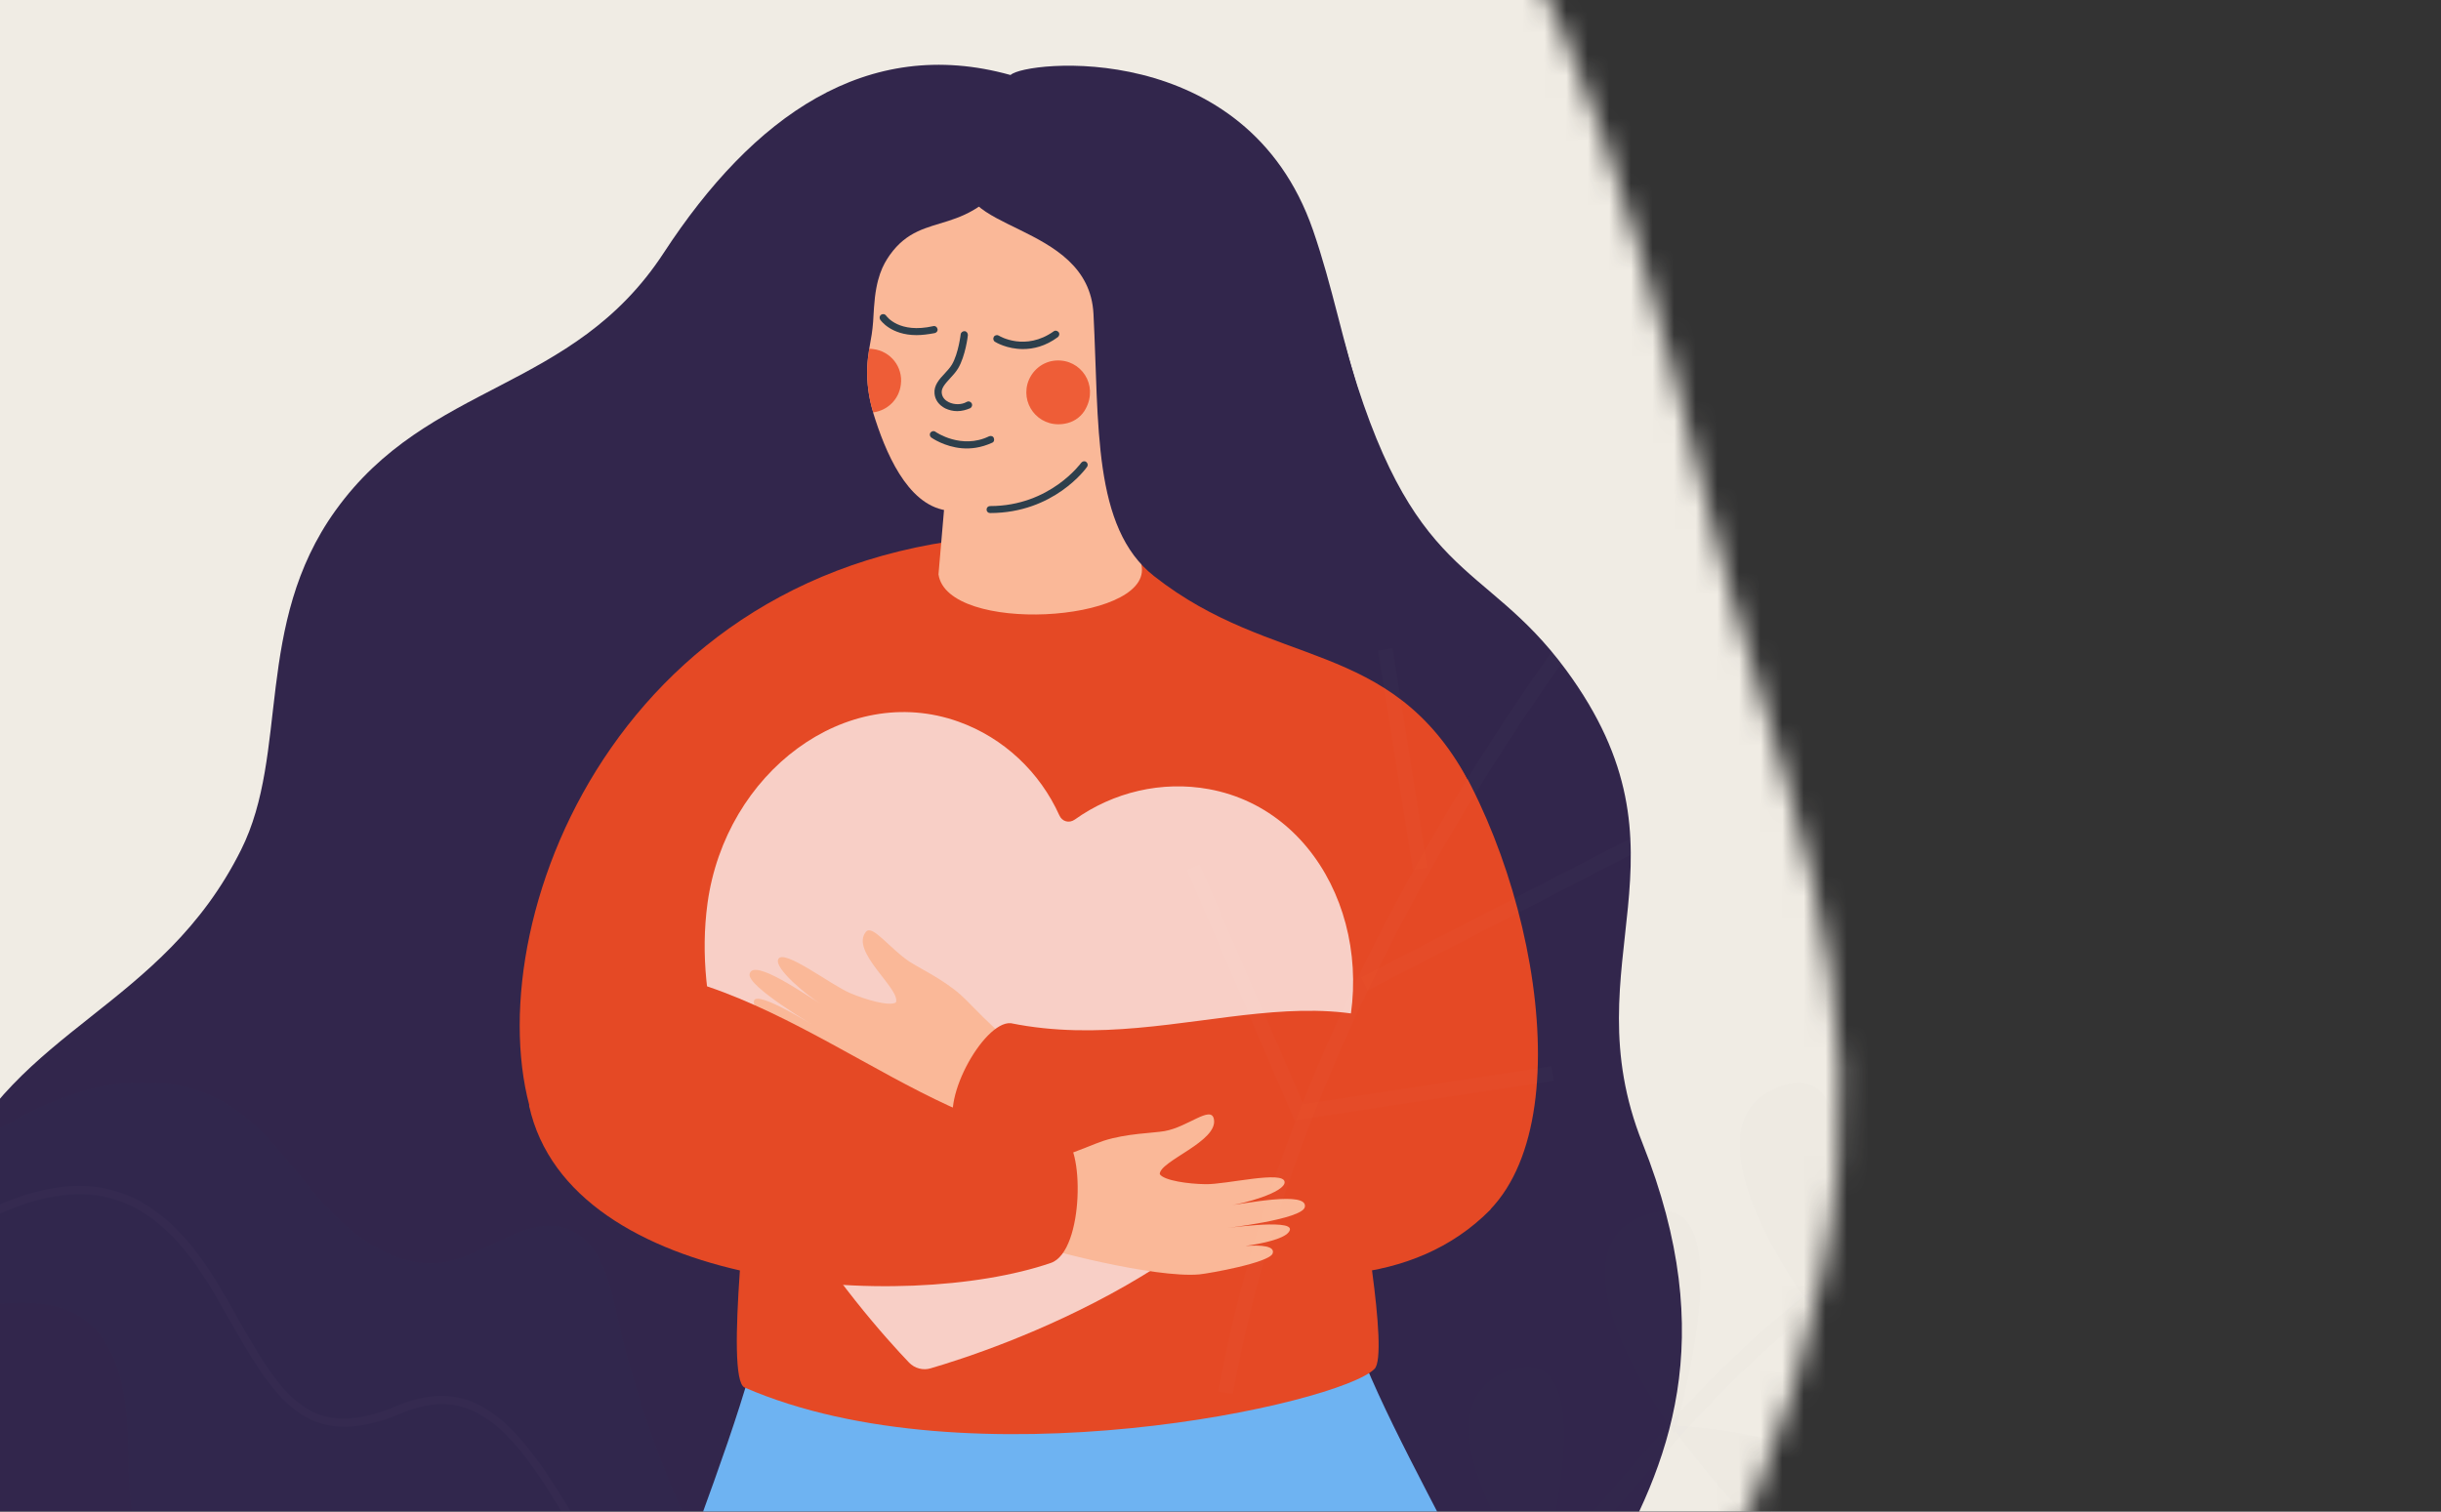 <svg width="113" height="70" viewBox="0 0 113 70" fill="none" xmlns="http://www.w3.org/2000/svg">
<rect x="0" y="0" width="113" height="70" fill="#333333" stroke="none"/>
<mask id="mask0" style="mask-type:alpha" maskUnits="userSpaceOnUse" x="-70" y="-42" width="156" height="157">
<path d="M-18.064 95.089C-4.713 103.07 8.466 113.024 22.269 114.02C36.072 115.017 50.498 107.057 61.856 96.476C73.261 85.978 81.599 72.859 84.344 59.031C87.219 45.237 82.185 36.454 78.714 22.168C75.195 7.801 71.005 -6.396 61.587 -14.243C52.121 -22.173 36.951 -30.284 22.293 -33.317C7.683 -36.268 -12.627 -43.223 -25.939 -40.539C-39.333 -37.807 -45.382 -18.939 -55.014 -6.72C-64.598 5.583 -69.318 14.646 -69.857 29.614C-70.396 44.582 -64.485 59.651 -54.761 70.294C-45.037 80.938 -31.464 87.027 -18.064 95.089Z" fill="#F0ECE4"/>
</mask>
<g mask="url(#mask0)">
<rect x="-8" y="-28" width="97" height="105" fill="#F0ECE4"/>
<path d="M-20 89.767C-18.581 82.531 -12.537 77.973 -9.03 74.915C-1.543 68.406 -6.215 63.317 -2.281 54.442C0.764 47.599 7.501 46.676 11.157 39.359C13.407 34.87 11.734 28.927 15.529 23.642C19.844 17.629 26.5 18.195 30.733 11.698C34.851 5.397 40.123 1.623 46.767 3.47C48.521 3.643 48.659 4.07 50.517 5.432C56.861 10.128 62.248 15.91 62.248 15.91C65.363 27.104 68.627 25.765 72.492 31.016C78.79 39.567 72.665 44.483 76.033 52.931C83.3 71.175 66.274 76.265 70.392 87.343L54.946 89.767H-20Z" fill="#32264C"/>
<path d="M74.014 89.766H26.718C27.56 80.742 34.297 67.355 35.37 60.743C35.543 59.704 38.196 59.254 41.53 59.081C49.12 58.712 62.051 60.108 62.64 61.724C65.247 68.994 72.249 78.226 74.014 89.766Z" fill="#6EB3F2"/>
<path d="M34.701 52.942C34.736 54.234 33.525 63.847 34.471 64.251C44.899 68.786 62.017 65.024 63.632 63.386C64.301 62.705 62.998 55.319 62.629 53.472C61.867 49.618 68.973 56.023 68.973 56.023C73.472 51.372 70.53 38.205 65.57 32.539C61.452 27.83 55.281 24.761 48.244 24.761C29.06 24.761 22.139 42.256 24.504 51.188C25.3 54.211 34.632 50.518 34.701 52.942Z" fill="#E54925"/>
<path d="M51.312 16.302L52.858 26.272C53.146 28.846 43.849 29.377 43.445 26.596L43.791 22.568L51.312 16.302Z" fill="#FAB898"/>
<path d="M52.016 16.048C52.154 20.779 47.644 24.242 43.78 23.63C41.98 23.341 40.977 20.918 40.423 19.118C40.423 19.118 40.423 19.106 40.423 19.095C40.215 18.425 40.123 17.721 40.146 17.029C40.158 16.729 40.192 16.44 40.238 16.152C40.273 15.933 40.319 15.713 40.354 15.483C40.411 15.113 40.434 14.721 40.458 14.259C40.55 12.851 40.873 12.263 41.196 11.801C42.776 9.597 44.841 11.213 47.09 7.624C48.544 5.293 51.901 11.917 52.016 16.048Z" fill="#FAB898"/>
<path d="M47.563 17.779C47.275 18.864 48.233 19.902 49.421 19.591C49.778 19.498 50.09 19.256 50.263 18.922C50.851 17.825 50.044 16.625 48.89 16.694C48.267 16.729 47.736 17.167 47.563 17.779Z" fill="#EE5D37"/>
<path d="M41.703 17.802C41.623 18.494 41.08 19.014 40.423 19.095C40.215 18.425 40.123 17.721 40.146 17.029C40.158 16.729 40.192 16.44 40.238 16.152C40.296 16.152 40.354 16.152 40.411 16.163C41.23 16.256 41.807 16.994 41.703 17.802Z" fill="#EE5D37"/>
<path d="M46.79 3.469C47.425 2.823 57.68 1.692 60.783 10.659C62.582 15.852 62.617 20.814 68.085 28.523L67.946 36.105C64.347 29.504 58.937 31.016 53.423 26.677C50.562 24.426 50.885 19.66 50.62 14.536C50.401 10.186 43.664 10.74 44.898 7.855C46.698 3.7 46.79 3.469 46.79 3.469Z" fill="#32264C"/>
<path d="M44.368 33.416C46.467 34.166 48.14 35.759 49.04 37.755C49.167 38.044 49.49 38.136 49.755 37.951C51.531 36.682 53.781 36.14 55.973 36.544C61.406 37.547 64.128 43.998 61.809 49.63C58.164 58.516 45.891 62.543 43.076 63.363C42.73 63.467 42.338 63.363 42.084 63.097C40.065 60.986 31.46 51.349 32.752 41.829C33.582 35.77 39.165 31.558 44.368 33.416Z" fill="#F8CFC6"/>
<path d="M43.572 52.723C42.522 52.342 41.277 52.273 40.769 52.157C39.696 51.927 38.969 51.05 38.508 51.5C37.678 52.319 41.069 53.369 40.907 54.154C40.688 54.442 39.569 54.546 38.773 54.535C37.827 54.512 35.151 53.738 35.105 54.304C35.071 54.777 37.02 55.4 37.689 55.492C36.985 55.4 33.975 54.65 34.125 55.423C34.228 56 37.712 56.543 38.185 56.612C37.954 56.589 34.632 55.943 34.782 56.52C34.955 57.177 37.977 57.524 38.45 57.581C38.162 57.558 35.324 56.912 35.532 57.627C35.659 58.066 38.416 58.666 38.889 58.724C40.942 58.989 46.179 57.847 46.802 57.581L47.367 54.408C47.367 54.408 46.121 53.75 45.498 53.519C44.691 53.231 43.964 52.861 43.572 52.723Z" fill="#FAB898"/>
<path d="M44.483 46.076C43.653 45.337 42.511 44.806 42.084 44.518C41.173 43.906 40.388 42.798 40.089 43.145C39.327 44.056 41.715 45.799 41.473 46.422C41.161 46.607 40.077 46.295 39.35 45.984C38.474 45.614 36.27 43.906 36.028 44.414C35.82 44.841 37.401 46.134 37.989 46.48C37.378 46.134 34.851 44.322 34.701 45.106C34.586 45.672 37.631 47.472 38.035 47.703C37.828 47.599 34.978 45.776 34.898 46.364C34.817 47.045 37.505 48.476 37.908 48.707C37.654 48.58 35.244 46.941 35.186 47.668C35.151 48.118 37.493 49.7 37.897 49.93C39.708 50.934 44.991 51.8 45.672 51.788L47.367 49.042C47.367 49.042 46.445 47.98 45.96 47.53C45.349 46.965 44.795 46.353 44.483 46.076Z" fill="#FAB898"/>
<path d="M44.334 52.434C46.998 55.839 61.879 63.213 68.985 56.023C68.985 56.023 70.058 51.338 68.408 49.78C62.064 43.768 54.843 49.007 46.791 47.38C45.522 47.276 43.376 51.165 44.334 52.434Z" fill="#E54925"/>
<path d="M51.082 52.827C52.143 52.481 53.401 52.469 53.908 52.377C54.981 52.192 56.054 51.177 56.192 51.811C56.423 52.85 53.666 53.761 53.689 54.373C53.897 54.673 55.016 54.823 55.8 54.835C56.746 54.858 59.457 54.177 59.468 54.742C59.48 55.216 57.519 55.77 56.838 55.827C57.542 55.758 60.576 55.123 60.403 55.897C60.276 56.462 56.769 56.877 56.296 56.923C56.527 56.912 59.872 56.404 59.71 56.958C59.514 57.616 56.469 57.835 56.008 57.881C56.296 57.87 59.157 57.339 58.914 58.043C58.764 58.47 55.984 58.966 55.523 59.012C53.458 59.197 48.279 57.847 47.667 57.558L47.229 54.362C47.229 54.362 48.498 53.761 49.132 53.554C49.928 53.3 50.69 52.954 51.082 52.827Z" fill="#FAB898"/>
<path d="M48.648 58.481C41.899 60.801 26.384 59.809 24.492 51.2L26.707 44.887C35.024 43.987 42.349 52.4 49.167 52.677C50.193 52.827 50.216 57.939 48.648 58.481Z" fill="#E54925"/>
<path d="M42.43 15.518C41.242 15.518 40.769 14.837 40.746 14.802C40.7 14.722 40.711 14.629 40.792 14.571C40.873 14.525 40.965 14.537 41.023 14.618C41.046 14.652 41.622 15.46 43.203 15.102C43.295 15.079 43.376 15.137 43.399 15.229C43.422 15.322 43.364 15.402 43.272 15.425C42.961 15.483 42.684 15.518 42.43 15.518Z" fill="#2D3F4C"/>
<path d="M47.356 16.164C46.617 16.164 46.098 15.852 46.064 15.829C45.983 15.783 45.96 15.679 46.006 15.599C46.052 15.518 46.156 15.495 46.237 15.541C46.283 15.575 47.471 16.268 48.775 15.345C48.844 15.287 48.947 15.31 49.005 15.379C49.063 15.449 49.04 15.552 48.971 15.61C48.394 16.037 47.829 16.164 47.356 16.164Z" fill="#2D3F4C"/>
<path d="M44.31 19.038C44.114 19.038 43.93 18.992 43.757 18.911C43.468 18.761 43.284 18.519 43.261 18.218C43.226 17.849 43.48 17.561 43.733 17.295C43.86 17.157 43.987 17.018 44.068 16.88C44.368 16.372 44.472 15.483 44.472 15.483C44.483 15.391 44.564 15.334 44.656 15.334C44.749 15.345 44.806 15.426 44.806 15.518C44.806 15.553 44.691 16.488 44.356 17.053C44.253 17.226 44.114 17.376 43.976 17.526C43.757 17.768 43.572 17.965 43.595 18.195C43.618 18.438 43.803 18.565 43.918 18.622C44.172 18.749 44.518 18.749 44.749 18.611C44.829 18.565 44.922 18.588 44.979 18.669C45.025 18.749 45.002 18.842 44.922 18.899C44.737 18.98 44.529 19.038 44.31 19.038Z" fill="#2D3F4C"/>
<path d="M44.53 20.757C43.722 20.688 43.145 20.284 43.111 20.261C43.041 20.203 43.019 20.111 43.076 20.03C43.134 19.961 43.226 19.938 43.307 19.996C43.318 20.007 44.507 20.826 45.787 20.203C45.868 20.169 45.972 20.192 46.006 20.284C46.041 20.365 46.018 20.469 45.925 20.503C45.418 20.734 44.945 20.792 44.53 20.757Z" fill="#2D3F4C"/>
<path d="M45.833 23.757C45.741 23.757 45.671 23.688 45.671 23.596C45.671 23.503 45.741 23.434 45.833 23.434C48.613 23.434 50.043 21.438 50.055 21.426C50.113 21.357 50.205 21.334 50.286 21.392C50.355 21.449 50.378 21.542 50.32 21.622C50.274 21.692 48.786 23.757 45.833 23.757Z" fill="#2D3F4C"/>
<g opacity="0.24">
<g opacity="0.24">
<path opacity="0.24" d="M34.803 76.07C31.86 71.351 29.724 66.129 28.522 60.71C28.199 59.239 27.75 57.516 26.369 56.942C24.503 56.17 22.636 58.054 20.645 58.431C18.455 58.826 16.374 57.319 14.902 55.65C13.431 53.981 12.175 52.007 10.219 50.949C8.191 49.854 5.697 49.926 3.508 50.626C1.319 51.325 -0.637 52.599 -2.575 53.855C-3.383 54.394 -4.208 54.932 -4.818 55.686C-5.41 56.44 -5.769 57.48 -5.464 58.395C-4.962 59.974 -3.006 60.495 -1.355 60.441C0.296 60.387 2.054 60.064 3.508 60.854C5.571 61.984 5.912 64.766 5.93 67.116C5.948 69.467 6.074 72.194 7.958 73.594C9.86 74.976 12.552 74.24 14.579 73.056C16.517 71.925 18.258 70.579 20.519 72.159C22.295 73.397 22.116 75.406 22.529 77.255C22.995 79.336 23.498 81.759 25.22 83.212L30.46 84.432C31.626 84.307 32.811 84.038 33.923 83.751C35.126 83.427 36.346 83.105 37.386 82.423C38.427 81.741 39.253 80.61 39.253 79.372C37.315 79.498 35.825 77.721 34.803 76.07Z" fill="#007F96"/>
</g>
<g opacity="0.24">
<path opacity="0.24" d="M36.633 80.125C36.562 80.053 36.436 80.035 36.364 80.107C36.346 80.125 35.736 80.646 34.66 80.484C33.529 80.287 31.699 79.264 29.492 75.388C29.043 74.599 28.612 73.845 28.218 73.127C24.772 66.99 22.691 63.294 18.402 65.088C14.293 66.811 13.055 64.657 10.83 60.728C10.65 60.405 10.471 60.082 10.273 59.759C8.712 57.067 7.079 55.596 5.141 55.093C3.024 54.555 0.512 55.219 -2.521 57.103C-2.611 57.157 -2.646 57.282 -2.575 57.372C-2.521 57.462 -2.395 57.498 -2.305 57.426C0.637 55.614 3.042 54.968 5.052 55.47C6.882 55.937 8.443 57.354 9.95 59.956C10.148 60.297 10.327 60.62 10.507 60.925C12.696 64.765 14.149 67.313 18.581 65.447C22.547 63.778 24.449 67.17 27.895 73.324C28.307 74.042 28.72 74.796 29.169 75.585C31.017 78.815 32.847 80.592 34.624 80.879C35.377 81.004 35.952 80.807 36.275 80.646C36.49 80.538 36.615 80.43 36.633 80.412C36.687 80.341 36.705 80.215 36.633 80.125Z" fill="white"/>
</g>
</g>
<g opacity="0.22">
<g opacity="0.22">
<path opacity="0.22" d="M64.303 79.641C67.856 76.859 70.852 73.342 73.759 69.951C74.513 69.072 75.249 68.21 76.002 67.349C79.519 63.347 83.844 58.933 89.245 56.529C95.077 53.962 101.609 54.357 105.879 57.533L105.431 58.144C101.357 55.129 95.131 54.752 89.55 57.228C84.275 59.561 80.022 63.904 76.577 67.851C75.823 68.713 75.087 69.574 74.334 70.453C71.409 73.88 68.376 77.415 64.769 80.251C59.548 84.342 53.841 86.208 48.691 85.49L48.799 84.737C55.474 85.652 61.378 81.937 64.303 79.641Z" fill="#383C5D"/>
</g>
<g opacity="0.22">
<path opacity="0.22" d="M82.391 50.32C87.254 48.561 83.773 60.44 83.773 60.44C83.773 60.44 77.528 52.078 82.391 50.32Z" fill="#383C5D"/>
</g>
<g opacity="0.22">
<path opacity="0.22" d="M76.128 56.26C80.99 54.501 77.509 66.38 77.509 66.38C77.509 66.38 71.265 58 76.128 56.26Z" fill="#383C5D"/>
</g>
<g opacity="0.22">
<path opacity="0.22" d="M69.829 63.455C74.692 61.696 71.211 73.576 71.211 73.576C71.211 73.576 64.966 65.213 69.829 63.455Z" fill="#383C5D"/>
</g>
<g opacity="0.22">
<path opacity="0.22" d="M92.511 65.555C90.842 70.453 83.754 60.297 83.754 60.297C83.754 60.297 94.18 60.674 92.511 65.555Z" fill="#383C5D"/>
</g>
<g opacity="0.22">
<path opacity="0.22" d="M86.123 71.261C84.454 76.159 77.366 66.003 77.366 66.003C77.366 66.003 87.792 66.38 86.123 71.261Z" fill="#383C5D"/>
</g>
</g>
<g opacity="0.22">
<g opacity="0.22">
<path opacity="0.22" d="M56.39 64.443L57.072 64.55C61.127 42.228 77.564 23.943 77.743 23.727L77.241 23.261C77.061 23.476 60.499 41.905 56.39 64.443Z" fill="white"/>
</g>
<g opacity="0.22">
<path opacity="0.22" d="M64.467 30.02L63.794 30.127L65.404 40.282L66.078 40.175L64.467 30.02Z" fill="white"/>
</g>
<g opacity="0.22">
<path opacity="0.22" d="M75.771 38.67L62.998 45.261L63.31 45.867L76.084 39.276L75.771 38.67Z" fill="white"/>
</g>
<g opacity="0.22">
<path opacity="0.22" d="M60.337 51.128L55.546 40.002L54.918 40.272L59.924 51.882L71.929 50.051L71.821 49.369L60.337 51.128Z" fill="white"/>
</g>
</g>
</g>
</svg>

